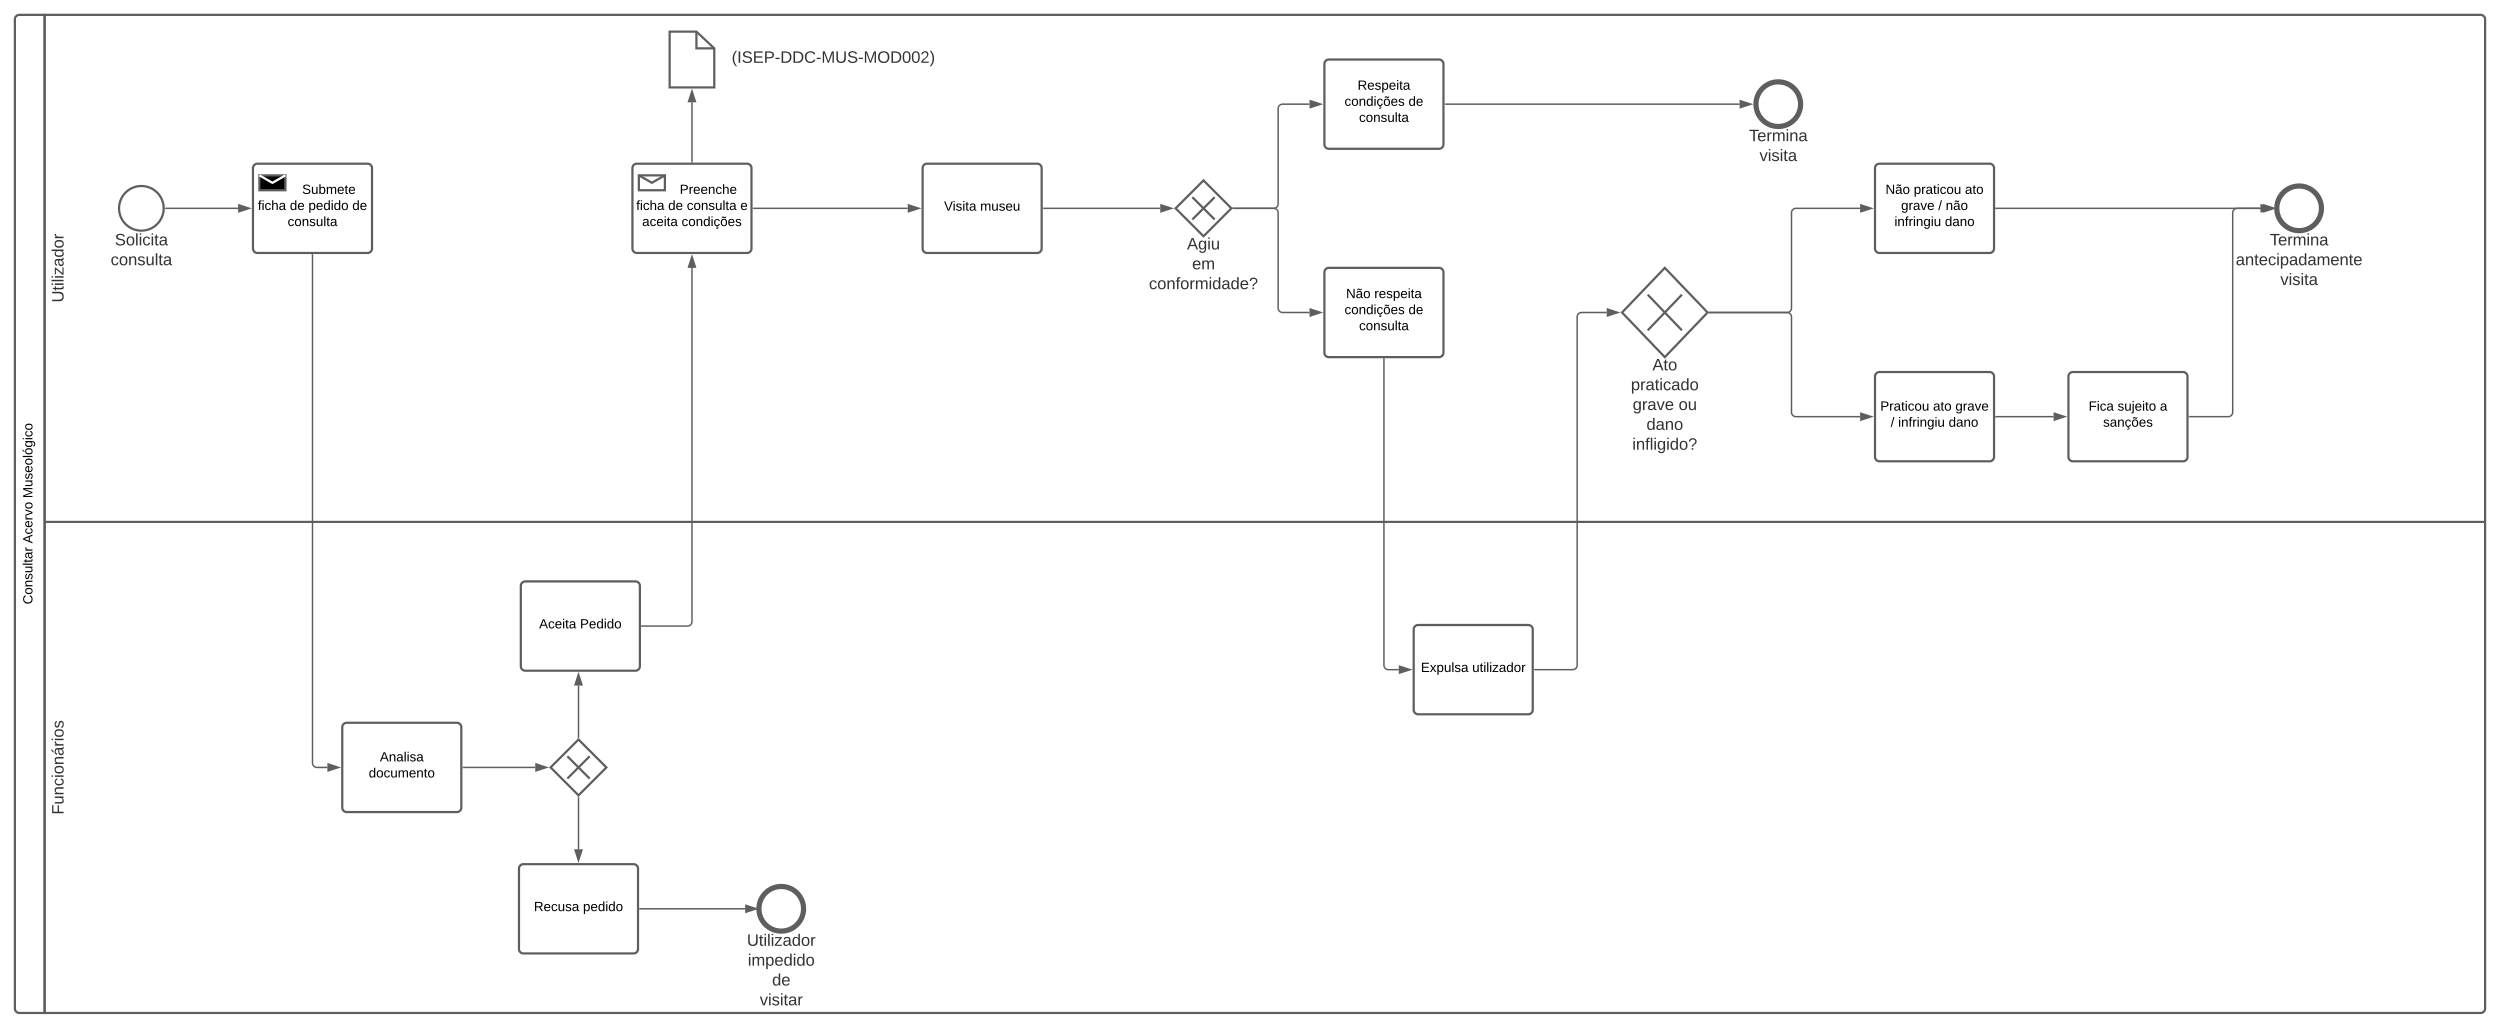 <svg xmlns="http://www.w3.org/2000/svg" xmlns:xlink="http://www.w3.org/1999/xlink" xmlns:lucid="lucid" width="3360" height="1381.42"><g transform="translate(0 60)" lucid:page-tab-id="0_0"><path d="M0-1258.84h3677.73v2581.68H0z" fill="#fff"/><path d="M60 1301.42H26a6 6 0 0 1-6-6V-34a6 6 0 0 1 6-6h34z" stroke="#5e5e5e" stroke-width="3" fill="#fff"/><path d="M60-40h3274a6 6 0 0 1 6 6v675.42H60zM3340 641.42v654a6 6 0 0 1-6 6H60v-660z" stroke="#5e5e5e" stroke-width="3" fill="none"/><use xlink:href="#a" transform="matrix(-1.8369701987210297e-16,-1,1,-1.8369701987210297e-16,20,1301.417) translate(549.175 23.6)"/><use xlink:href="#b" transform="matrix(-1.8369701987210297e-16,-1,1,-1.8369701987210297e-16,20,1301.417) translate(631.025 23.6)"/><use xlink:href="#c" transform="matrix(-1.8369701987210297e-16,-1,1,-1.8369701987210297e-16,20,1301.417) translate(691.975 23.6)"/><use xlink:href="#d" transform="matrix(-1.8369701987210297e-16,-1,1,-1.8369701987210297e-16,60,641.417) translate(294.858 25.444)"/><use xlink:href="#e" transform="matrix(-1.8369701987210297e-16,-1,1,-1.8369701987210297e-16,60,1301.417) translate(266.543 25.444)"/><path d="M220 220c0 16.57-13.43 30-30 30s-30-13.43-30-30 13.43-30 30-30 30 13.43 30 30z" stroke="#5e5e5e" stroke-width="3" fill="#fff"/><use xlink:href="#f" transform="matrix(1,0,0,1,160,252) translate(-5.71 17.778)"/><use xlink:href="#g" transform="matrix(1,0,0,1,160,252) translate(-11.327 44.444)"/><path d="M340 166a6 6 0 0 1 6-6h148a6 6 0 0 1 6 6v108a6 6 0 0 1-6 6H346a6 6 0 0 1-6-6z" stroke="#5e5e5e" stroke-width="3" fill="#fff"/><path d="M348.6 175.7h35v20h-35z" stroke="#5e5e5e" stroke-width="3"/><path d="M348.6 175.7l17.5 10 17.5-10" stroke="#fff" stroke-width="3" fill="none"/><use xlink:href="#h" transform="matrix(1,0,0,1,340,160) translate(66.03 40.65)"/><use xlink:href="#i" transform="matrix(1,0,0,1,340,160) translate(6.555 62.25)"/><use xlink:href="#j" transform="matrix(1,0,0,1,340,160) translate(49.505 62.25)"/><use xlink:href="#k" transform="matrix(1,0,0,1,340,160) translate(74.505 62.25)"/><use xlink:href="#l" transform="matrix(1,0,0,1,340,160) translate(133.455 62.25)"/><use xlink:href="#m" transform="matrix(1,0,0,1,340,160) translate(46.53 83.85)"/><path d="M222.5 220H320" stroke="#5e5e5e" stroke-width="2" fill="none"/><path d="M222.53 221h-1.1l.07-.96-.03-1.04h1.06z" stroke="#5e5e5e" stroke-width=".05" fill="#5e5e5e"/><path d="M335.26 220L321 224.63v-9.26z" stroke="#5e5e5e" stroke-width="2" fill="#5e5e5e"/><path d="M460 917.42a6 6 0 0 1 6-6h148a6 6 0 0 1 6 6v108a6 6 0 0 1-6 6H466a6 6 0 0 1-6-6z" stroke="#5e5e5e" stroke-width="3" fill="#fff"/><use xlink:href="#n" transform="matrix(1,0,0,1,460,911.417) translate(50.555 51.9)"/><use xlink:href="#o" transform="matrix(1,0,0,1,460,911.417) translate(35.53 73.5)"/><path d="M420 282.5v682.92a6 6 0 0 0 6 6h14" stroke="#5e5e5e" stroke-width="2" fill="none"/><path d="M421 282.53h-2v-1.03h2z" stroke="#5e5e5e" stroke-width=".05" fill="#5e5e5e"/><path d="M455.26 971.42L441 976.05v-9.27z" stroke="#5e5e5e" stroke-width="2" fill="#5e5e5e"/><path d="M740 971.42l37.5-37.5 37.5 37.5-37.5 37.5z" stroke="#5e5e5e" stroke-width="3" fill="#fff"/><path d="M762.5 956.42l30 30m-30 0l30-30" stroke="#5e5e5e" stroke-width="3" fill="none"/><path d="M697.5 1107.42a6 6 0 0 1 6-6h148a6 6 0 0 1 6 6v108a6 6 0 0 1-6 6h-148a6 6 0 0 1-6-6z" stroke="#5e5e5e" stroke-width="3" fill="#fff"/><use xlink:href="#p" transform="matrix(1,0,0,1,697.5,1101.417) translate(20.055 63.15)"/><use xlink:href="#q" transform="matrix(1,0,0,1,697.5,1101.417) translate(86.005 63.15)"/><path d="M622.5 971.42h96.88" stroke="#5e5e5e" stroke-width="2" fill="none"/><path d="M622.53 972.42h-1.03v-2h1.03z" stroke="#5e5e5e" stroke-width=".05" fill="#5e5e5e"/><path d="M734.64 971.42l-14.26 4.63v-9.27z" stroke="#5e5e5e" stroke-width="2" fill="#5e5e5e"/><path d="M777.5 1012.04v69.38" stroke="#5e5e5e" stroke-width="2" fill="none"/><path d="M778.5 1012.06h-2v-2.02l1 1 1-1z" stroke="#5e5e5e" stroke-width=".05" fill="#5e5e5e"/><path d="M777.5 1096.68l-4.63-14.27h9.26z" stroke="#5e5e5e" stroke-width="2" fill="#5e5e5e"/><path d="M1080 1161.42c0 16.57-13.43 30-30 30s-30-13.43-30-30 13.43-30 30-30 30 13.43 30 30z" stroke="#5e5e5e" stroke-width="7" fill="#fff"/><use xlink:href="#r" transform="matrix(1,0,0,1,1020,1193.417) translate(-16.142 17.778)"/><use xlink:href="#s" transform="matrix(1,0,0,1,1020,1193.417) translate(-14.969 44.444)"/><use xlink:href="#t" transform="matrix(1,0,0,1,1020,1193.417) translate(17.654 71.111)"/><use xlink:href="#u" transform="matrix(1,0,0,1,1020,1193.417) translate(1.08 97.778)"/><path d="M860 1161.42h141.5" stroke="#5e5e5e" stroke-width="2" fill="none"/><path d="M860.03 1162.42H859v-2h1.03z" stroke="#5e5e5e" stroke-width=".05" fill="#5e5e5e"/><path d="M1016.76 1161.42l-14.26 4.63v-9.27z" stroke="#5e5e5e" stroke-width="2" fill="#5e5e5e"/><path d="M700 727.42a6 6 0 0 1 6-6h148a6 6 0 0 1 6 6v108a6 6 0 0 1-6 6H706a6 6 0 0 1-6-6z" stroke="#5e5e5e" stroke-width="3" fill="#fff"/><use xlink:href="#v" transform="matrix(1,0,0,1,700,721.417) translate(24.555 63.15)"/><use xlink:href="#w" transform="matrix(1,0,0,1,700,721.417) translate(79.505 63.15)"/><path d="M777.5 930.8v-69.38" stroke="#5e5e5e" stroke-width="2" fill="none"/><path d="M778.5 932.8l-1-1-1 1v-2.03h2z" stroke="#5e5e5e" stroke-width=".05" fill="#5e5e5e"/><path d="M777.5 846.15l4.63 14.27h-9.26z" stroke="#5e5e5e" stroke-width="2" fill="#5e5e5e"/><path d="M850 166a6 6 0 0 1 6-6h148a6 6 0 0 1 6 6v108a6 6 0 0 1-6 6H856a6 6 0 0 1-6-6z" stroke="#5e5e5e" stroke-width="3" fill="#fff"/><path d="M858.6 175.7h35v20h-35z" stroke="#5e5e5e" stroke-width="3" fill="#fff"/><path d="M858.6 175.7l17.5 10 17.5-10" stroke="#5e5e5e" stroke-width="3" fill="none"/><use xlink:href="#x" transform="matrix(1,0,0,1,850,160) translate(63.53 40.65)"/><use xlink:href="#y" transform="matrix(1,0,0,1,850,160) translate(5.055 62.25)"/><use xlink:href="#z" transform="matrix(1,0,0,1,850,160) translate(48.005 62.25)"/><use xlink:href="#A" transform="matrix(1,0,0,1,850,160) translate(73.005 62.25)"/><use xlink:href="#B" transform="matrix(1,0,0,1,850,160) translate(144.955 62.25)"/><use xlink:href="#C" transform="matrix(1,0,0,1,850,160) translate(13.055 83.85)"/><use xlink:href="#D" transform="matrix(1,0,0,1,850,160) translate(66.005 83.85)"/><path d="M862.5 781.42H924a6 6 0 0 0 6-6V300" stroke="#5e5e5e" stroke-width="2" fill="none"/><path d="M862.53 782.42h-1.03v-2h1.03z" stroke="#5e5e5e" stroke-width=".05" fill="#5e5e5e"/><path d="M930 284.74l4.63 14.26h-9.26z" stroke="#5e5e5e" stroke-width="2" fill="#5e5e5e"/><path d="M1240 166a6 6 0 0 1 6-6h148a6 6 0 0 1 6 6v108a6 6 0 0 1-6 6h-148a6 6 0 0 1-6-6z" stroke="#5e5e5e" stroke-width="3" fill="#fff"/><use xlink:href="#E" transform="matrix(1,0,0,1,1240,160) translate(28.755 63.15)"/><use xlink:href="#F" transform="matrix(1,0,0,1,1240,160) translate(77.305 63.15)"/><path d="M1012.5 220H1220" stroke="#5e5e5e" stroke-width="2" fill="none"/><path d="M1012.53 221h-1.03v-2h1.03z" stroke="#5e5e5e" stroke-width=".05" fill="#5e5e5e"/><path d="M1235.26 220l-14.26 4.63v-9.26z" stroke="#5e5e5e" stroke-width="2" fill="#5e5e5e"/><path d="M1580 220l37.5-37.5L1655 220l-37.5 37.5z" stroke="#5e5e5e" stroke-width="3" fill="#fff"/><path d="M1602.5 205l30 30m-30 0l30-30" stroke="#5e5e5e" stroke-width="3" fill="none"/><use xlink:href="#G" transform="matrix(1,0,0,1,1580,257.5) translate(15.309 17.778)"/><use xlink:href="#H" transform="matrix(1,0,0,1,1580,257.5) translate(22.099 44.444)"/><use xlink:href="#I" transform="matrix(1,0,0,1,1580,257.5) translate(-35.864 71.111)"/><path d="M1402.5 220h156.88" stroke="#5e5e5e" stroke-width="2" fill="none"/><path d="M1402.53 221h-1.03v-2h1.03z" stroke="#5e5e5e" stroke-width=".05" fill="#5e5e5e"/><path d="M1574.64 220l-14.26 4.63v-9.26z" stroke="#5e5e5e" stroke-width="2" fill="#5e5e5e"/><path d="M1780 26a6 6 0 0 1 6-6h148a6 6 0 0 1 6 6v108a6 6 0 0 1-6 6h-148a6 6 0 0 1-6-6z" stroke="#5e5e5e" stroke-width="3" fill="#fff"/><use xlink:href="#J" transform="matrix(1,0,0,1,1780,20) translate(44.555 40.65)"/><use xlink:href="#K" transform="matrix(1,0,0,1,1780,20) translate(27.03 62.25)"/><use xlink:href="#L" transform="matrix(1,0,0,1,1780,20) translate(112.98 62.25)"/><use xlink:href="#M" transform="matrix(1,0,0,1,1780,20) translate(46.53 83.85)"/><path d="M2420 80c0 16.57-13.43 30-30 30s-30-13.43-30-30 13.43-30 30-30 30 13.43 30 30z" stroke="#5e5e5e" stroke-width="7" fill="#fff"/><use xlink:href="#N" transform="matrix(1,0,0,1,2360,112) translate(-9.383 17.778)"/><use xlink:href="#O" transform="matrix(1,0,0,1,2360,112) translate(4.753 44.444)"/><path d="M1658.12 220h53.7a6 6 0 0 0 6-6V86a6 6 0 0 1 6-6H1760" stroke="#5e5e5e" stroke-width="2" fill="none"/><path d="M1658.15 221h-2.03l1-1-1-1h2.03z" stroke="#5e5e5e" stroke-width=".05" fill="#5e5e5e"/><path d="M1775.26 80L1761 84.64v-9.28z" stroke="#5e5e5e" stroke-width="2" fill="#5e5e5e"/><path d="M1942.5 80H2338" stroke="#5e5e5e" stroke-width="2" fill="none"/><path d="M1942.53 81h-1.03v-2h1.03z" stroke="#5e5e5e" stroke-width=".05" fill="#5e5e5e"/><path d="M2353.26 80L2339 84.64v-9.28z" stroke="#5e5e5e" stroke-width="2" fill="#5e5e5e"/><path d="M1780 306a6 6 0 0 1 6-6h148a6 6 0 0 1 6 6v108a6 6 0 0 1-6 6h-148a6 6 0 0 1-6-6z" stroke="#5e5e5e" stroke-width="3" fill="#fff"/><use xlink:href="#P" transform="matrix(1,0,0,1,1780,300) translate(29.08 40.65)"/><use xlink:href="#Q" transform="matrix(1,0,0,1,1780,300) translate(67.03 40.65)"/><use xlink:href="#K" transform="matrix(1,0,0,1,1780,300) translate(27.03 62.25)"/><use xlink:href="#L" transform="matrix(1,0,0,1,1780,300) translate(112.98 62.25)"/><use xlink:href="#M" transform="matrix(1,0,0,1,1780,300) translate(46.53 83.85)"/><path d="M1658.12 220h53.7a6 6 0 0 1 6 6v128a6 6 0 0 0 6 6H1760" stroke="#5e5e5e" stroke-width="2" fill="none"/><path d="M1658.15 221h-2.03l1-1-1-1h2.03z" stroke="#5e5e5e" stroke-width=".05" fill="#5e5e5e"/><path d="M1775.26 360l-14.26 4.63v-9.26z" stroke="#5e5e5e" stroke-width="2" fill="#5e5e5e"/><path d="M1900 786a6 6 0 0 1 6-6h148a6 6 0 0 1 6 6v108a6 6 0 0 1-6 6h-148a6 6 0 0 1-6-6z" stroke="#5e5e5e" stroke-width="3" fill="#fff"/><use xlink:href="#R" transform="matrix(1,0,0,1,1900,780) translate(9.63 63.15)"/><use xlink:href="#S" transform="matrix(1,0,0,1,1900,780) translate(78.58 63.15)"/><path d="M1860 422.5V834a6 6 0 0 0 6 6h14" stroke="#5e5e5e" stroke-width="2" fill="none"/><path d="M1861 422.53h-2v-1.03h2z" stroke="#5e5e5e" stroke-width=".05" fill="#5e5e5e"/><path d="M1895.26 840l-14.26 4.63v-9.26z" stroke="#5e5e5e" stroke-width="2" fill="#5e5e5e"/><path d="M2180 360l57.5-60 57.5 60-57.5 60z" stroke="#5e5e5e" stroke-width="3" fill="#fff"/><path d="M2214.5 336l46 48m-46 0l46-48" stroke="#5e5e5e" stroke-width="3" fill="none"/><use xlink:href="#T" transform="matrix(1,0,0,1,2180,420) translate(40.833 17.778)"/><use xlink:href="#U" transform="matrix(1,0,0,1,2180,420) translate(11.883 44.444)"/><use xlink:href="#V" transform="matrix(1,0,0,1,2180,420) translate(14.321 71.111)"/><use xlink:href="#W" transform="matrix(1,0,0,1,2180,420) translate(75.988 71.111)"/><use xlink:href="#X" transform="matrix(1,0,0,1,2180,420) translate(32.809 97.778)"/><use xlink:href="#Y" transform="matrix(1,0,0,1,2180,420) translate(13.796 124.444)"/><path d="M2298.08 360h103.7a6 6 0 0 0 6-6V226a6 6 0 0 1 6-6H2500" stroke="#5e5e5e" stroke-width="2" fill="none"/><path d="M2298.1 361h-1.98l.96-1-.96-1h1.98z" stroke="#5e5e5e" stroke-width=".05" fill="#5e5e5e"/><path d="M2515.26 220l-14.26 4.63v-9.26z" stroke="#5e5e5e" stroke-width="2" fill="#5e5e5e"/><path d="M2520 166a6 6 0 0 1 6-6h148a6 6 0 0 1 6 6v108a6 6 0 0 1-6 6h-148a6 6 0 0 1-6-6z" stroke="#5e5e5e" stroke-width="3" fill="#fff"/><g><use xlink:href="#P" transform="matrix(1,0,0,1,2520,160) translate(14.08 40.65)"/><use xlink:href="#Z" transform="matrix(1,0,0,1,2520,160) translate(52.03 40.65)"/><use xlink:href="#aa" transform="matrix(1,0,0,1,2520,160) translate(120.93 40.65)"/><use xlink:href="#ab" transform="matrix(1,0,0,1,2520,160) translate(35.03 62.25)"/><use xlink:href="#ac" transform="matrix(1,0,0,1,2520,160) translate(84.98 62.25)"/><use xlink:href="#ad" transform="matrix(1,0,0,1,2520,160) translate(94.98 62.25)"/><use xlink:href="#ae" transform="matrix(1,0,0,1,2520,160) translate(26.105 83.85)"/><use xlink:href="#af" transform="matrix(1,0,0,1,2520,160) translate(93.905 83.85)"/></g><path d="M3120 220c0 16.57-13.43 30-30 30s-30-13.43-30-30 13.43-30 30-30 30 13.43 30 30z" stroke="#5e5e5e" stroke-width="7" fill="#fff"/><g><use xlink:href="#N" transform="matrix(1,0,0,1,3060,252) translate(-9.383 17.778)"/><use xlink:href="#ag" transform="matrix(1,0,0,1,3060,252) translate(-55.123 44.444)"/><use xlink:href="#O" transform="matrix(1,0,0,1,3060,252) translate(4.753 71.111)"/></g><path d="M2520 446a6 6 0 0 1 6-6h148a6 6 0 0 1 6 6v108a6 6 0 0 1-6 6h-148a6 6 0 0 1-6-6z" stroke="#5e5e5e" stroke-width="3" fill="#fff"/><g><use xlink:href="#ah" transform="matrix(1,0,0,1,2520,440) translate(7.08 51.9)"/><use xlink:href="#ai" transform="matrix(1,0,0,1,2520,440) translate(77.98 51.9)"/><use xlink:href="#aj" transform="matrix(1,0,0,1,2520,440) translate(107.98 51.9)"/><use xlink:href="#ac" transform="matrix(1,0,0,1,2520,440) translate(21.105 73.5)"/><use xlink:href="#ae" transform="matrix(1,0,0,1,2520,440) translate(31.105 73.5)"/><use xlink:href="#af" transform="matrix(1,0,0,1,2520,440) translate(98.905 73.5)"/></g><path d="M2298.08 360h103.7a6 6 0 0 1 6 6v128a6 6 0 0 0 6 6H2500" stroke="#5e5e5e" stroke-width="2" fill="none"/><path d="M2298.1 361h-1.98l.96-1-.96-1h1.98z" stroke="#5e5e5e" stroke-width=".05" fill="#5e5e5e"/><path d="M2515.26 500l-14.26 4.63v-9.26z" stroke="#5e5e5e" stroke-width="2" fill="#5e5e5e"/><path d="M2780 446a6 6 0 0 1 6-6h148a6 6 0 0 1 6 6v108a6 6 0 0 1-6 6h-148a6 6 0 0 1-6-6z" stroke="#5e5e5e" stroke-width="3" fill="#fff"/><g><use xlink:href="#ak" transform="matrix(1,0,0,1,2780,440) translate(27.105 51.9)"/><use xlink:href="#al" transform="matrix(1,0,0,1,2780,440) translate(66.005 51.9)"/><use xlink:href="#am" transform="matrix(1,0,0,1,2780,440) translate(122.905 51.9)"/><use xlink:href="#an" transform="matrix(1,0,0,1,2780,440) translate(46.505 73.5)"/></g><path d="M2682.5 220H3038" stroke="#5e5e5e" stroke-width="2" fill="none"/><path d="M2682.53 221h-1.03v-2h1.03z" stroke="#5e5e5e" stroke-width=".05" fill="#5e5e5e"/><path d="M3053.26 220l-14.26 4.63v-9.26z" stroke="#5e5e5e" stroke-width="2" fill="#5e5e5e"/><path d="M2682.5 500h77.5" stroke="#5e5e5e" stroke-width="2" fill="none"/><path d="M2682.53 501h-1.03v-2h1.03z" stroke="#5e5e5e" stroke-width=".05" fill="#5e5e5e"/><path d="M2775.26 500l-14.26 4.63v-9.26z" stroke="#5e5e5e" stroke-width="2" fill="#5e5e5e"/><path d="M2942.5 500h52.25a6 6 0 0 0 6-6V226a6 6 0 0 1 6-6h34.75" stroke="#5e5e5e" stroke-width="2" fill="none"/><path d="M2942.53 501h-1.03v-2h1.03z" stroke="#5e5e5e" stroke-width=".05" fill="#5e5e5e"/><path d="M3056.76 220l-14.26 4.63v-9.26z" stroke="#5e5e5e" stroke-width="2" fill="#5e5e5e"/><path d="M2062.5 840h51.2a6 6 0 0 0 6-6V366a6 6 0 0 1 6-6h33.72" stroke="#5e5e5e" stroke-width="2" fill="none"/><path d="M2062.53 841h-1.03v-2h1.03z" stroke="#5e5e5e" stroke-width=".05" fill="#5e5e5e"/><path d="M2174.7 360l-14.28 4.63v-9.26z" stroke="#5e5e5e" stroke-width="2" fill="#5e5e5e"/><path d="M936-17.5L960 5v52.5h-60v-75z" stroke="#5e5e5e" stroke-width="3" fill="#fff"/><path d="M936-17.5V5h24" stroke="#5e5e5e" stroke-width="3" fill="none"/><path d="M1000-4a6 6 0 0 1 6-6h228a6 6 0 0 1 6 6v48a6 6 0 0 1-6 6h-228a6 6 0 0 1-6-6z" stroke="#000" stroke-opacity="0" stroke-width="3" fill="#fff" fill-opacity="0"/><g><use xlink:href="#ao" transform="matrix(1,0,0,1,1005,-5) translate(-21.667 29.444)"/></g><path d="M930 157.5v-80" stroke="#5e5e5e" stroke-width="2" fill="none"/><path d="M931 158.5h-2v-1.03h2z" stroke="#5e5e5e" stroke-width=".05" fill="#5e5e5e"/><path d="M930 62.24l4.63 14.26h-9.26z" stroke="#5e5e5e" stroke-width="2" fill="#5e5e5e"/><defs><path d="M212-179c-10-28-35-45-73-45-59 0-87 40-87 99 0 60 29 101 89 101 43 0 62-24 78-52l27 14C228-24 195 4 139 4 59 4 22-46 18-125c-6-104 99-153 187-111 19 9 31 26 39 46" id="ap"/><path d="M100-194c62-1 85 37 85 99 1 63-27 99-86 99S16-35 15-95c0-66 28-99 85-99zM99-20c44 1 53-31 53-75 0-43-8-75-51-75s-53 32-53 75 10 74 51 75" id="aq"/><path d="M117-194c89-4 53 116 60 194h-32v-121c0-31-8-49-39-48C34-167 62-67 57 0H25l-1-190h30c1 10-1 24 2 32 11-22 29-35 61-36" id="ar"/><path d="M135-143c-3-34-86-38-87 0 15 53 115 12 119 90S17 21 10-45l28-5c4 36 97 45 98 0-10-56-113-15-118-90-4-57 82-63 122-42 12 7 21 19 24 35" id="as"/><path d="M84 4C-5 8 30-112 23-190h32v120c0 31 7 50 39 49 72-2 45-101 50-169h31l1 190h-30c-1-10 1-25-2-33-11 22-28 36-60 37" id="at"/><path d="M24 0v-261h32V0H24" id="au"/><path d="M59-47c-2 24 18 29 38 22v24C64 9 27 4 27-40v-127H5v-23h24l9-43h21v43h35v23H59v120" id="av"/><path d="M141-36C126-15 110 5 73 4 37 3 15-17 15-53c-1-64 63-63 125-63 3-35-9-54-41-54-24 1-41 7-42 31l-33-3c5-37 33-52 76-52 45 0 72 20 72 64v82c-1 20 7 32 28 27v20c-31 9-61-2-59-35zM48-53c0 20 12 33 32 33 41-3 63-29 60-74-43 2-92-5-92 41" id="aw"/><path d="M114-163C36-179 61-72 57 0H25l-1-190h30c1 12-1 29 2 39 6-27 23-49 58-41v29" id="ax"/><g id="a"><use transform="matrix(0.05,0,0,0.05,0,0)" xlink:href="#ap"/><use transform="matrix(0.05,0,0,0.05,12.95,0)" xlink:href="#aq"/><use transform="matrix(0.05,0,0,0.05,22.95,0)" xlink:href="#ar"/><use transform="matrix(0.05,0,0,0.05,32.95,0)" xlink:href="#as"/><use transform="matrix(0.05,0,0,0.05,41.95,0)" xlink:href="#at"/><use transform="matrix(0.05,0,0,0.05,51.95,0)" xlink:href="#au"/><use transform="matrix(0.05,0,0,0.05,55.9,0)" xlink:href="#av"/><use transform="matrix(0.05,0,0,0.05,60.9,0)" xlink:href="#aw"/><use transform="matrix(0.05,0,0,0.05,70.9,0)" xlink:href="#ax"/></g><path d="M205 0l-28-72H64L36 0H1l101-248h38L239 0h-34zm-38-99l-47-123c-12 45-31 82-46 123h93" id="ay"/><path d="M96-169c-40 0-48 33-48 73s9 75 48 75c24 0 41-14 43-38l32 2c-6 37-31 61-74 61-59 0-76-41-82-99-10-93 101-131 147-64 4 7 5 14 7 22l-32 3c-4-21-16-35-41-35" id="az"/><path d="M100-194c63 0 86 42 84 106H49c0 40 14 67 53 68 26 1 43-12 49-29l28 8c-11 28-37 45-77 45C44 4 14-33 15-96c1-61 26-98 85-98zm52 81c6-60-76-77-97-28-3 7-6 17-6 28h103" id="aA"/><path d="M108 0H70L1-190h34L89-25l56-165h34" id="aB"/><g id="b"><use transform="matrix(0.05,0,0,0.05,0,0)" xlink:href="#ay"/><use transform="matrix(0.05,0,0,0.05,12,0)" xlink:href="#az"/><use transform="matrix(0.05,0,0,0.05,21,0)" xlink:href="#aA"/><use transform="matrix(0.05,0,0,0.05,31,0)" xlink:href="#ax"/><use transform="matrix(0.05,0,0,0.05,36.95,0)" xlink:href="#aB"/><use transform="matrix(0.05,0,0,0.05,45.95,0)" xlink:href="#aq"/></g><path d="M240 0l2-218c-23 76-54 145-80 218h-23L58-218 59 0H30v-248h44l77 211c21-75 51-140 76-211h43V0h-30" id="aC"/><path d="M100-194c62-1 85 37 85 99 1 63-27 99-86 99S16-35 15-95c0-66 28-99 85-99zM99-20c44 1 53-31 53-75 0-43-8-75-51-75s-53 32-53 75 10 74 51 75zM76-211c8-23 27-35 38-54h36v5l-58 49H76" id="aD"/><path d="M177-190C167-65 218 103 67 71c-23-6-38-20-44-43l32-5c15 47 100 32 89-28v-30C133-14 115 1 83 1 29 1 15-40 15-95c0-56 16-97 71-98 29-1 48 16 59 35 1-10 0-23 2-32h30zM94-22c36 0 50-32 50-73 0-42-14-75-50-75-39 0-46 34-46 75s6 73 46 73" id="aE"/><path d="M24-231v-30h32v30H24zM24 0v-190h32V0H24" id="aF"/><g id="c"><use transform="matrix(0.05,0,0,0.05,0,0)" xlink:href="#aC"/><use transform="matrix(0.05,0,0,0.05,14.95,0)" xlink:href="#at"/><use transform="matrix(0.05,0,0,0.05,24.95,0)" xlink:href="#as"/><use transform="matrix(0.05,0,0,0.05,33.95,0)" xlink:href="#aA"/><use transform="matrix(0.05,0,0,0.05,43.95,0)" xlink:href="#aq"/><use transform="matrix(0.05,0,0,0.05,53.95,0)" xlink:href="#au"/><use transform="matrix(0.05,0,0,0.05,57.9,0)" xlink:href="#aD"/><use transform="matrix(0.05,0,0,0.05,67.9,0)" xlink:href="#aE"/><use transform="matrix(0.05,0,0,0.05,77.9,0)" xlink:href="#aF"/><use transform="matrix(0.05,0,0,0.05,81.85,0)" xlink:href="#az"/><use transform="matrix(0.05,0,0,0.05,90.85,0)" xlink:href="#aq"/></g><path fill="#333" d="M232-93c-1 65-40 97-104 97C67 4 28-28 28-90v-158h33c8 89-33 224 67 224 102 0 64-133 71-224h33v155" id="aG"/><path fill="#333" d="M59-47c-2 24 18 29 38 22v24C64 9 27 4 27-40v-127H5v-23h24l9-43h21v43h35v23H59v120" id="aH"/><path fill="#333" d="M24-231v-30h32v30H24zM24 0v-190h32V0H24" id="aI"/><path fill="#333" d="M24 0v-261h32V0H24" id="aJ"/><path fill="#333" d="M9 0v-24l116-142H16v-24h144v24L44-24h123V0H9" id="aK"/><path fill="#333" d="M141-36C126-15 110 5 73 4 37 3 15-17 15-53c-1-64 63-63 125-63 3-35-9-54-41-54-24 1-41 7-42 31l-33-3c5-37 33-52 76-52 45 0 72 20 72 64v82c-1 20 7 32 28 27v20c-31 9-61-2-59-35zM48-53c0 20 12 33 32 33 41-3 63-29 60-74-43 2-92-5-92 41" id="aL"/><path fill="#333" d="M85-194c31 0 48 13 60 33l-1-100h32l1 261h-30c-2-10 0-23-3-31C134-8 116 4 85 4 32 4 16-35 15-94c0-66 23-100 70-100zm9 24c-40 0-46 34-46 75 0 40 6 74 45 74 42 0 51-32 51-76 0-42-9-74-50-73" id="aM"/><path fill="#333" d="M100-194c62-1 85 37 85 99 1 63-27 99-86 99S16-35 15-95c0-66 28-99 85-99zM99-20c44 1 53-31 53-75 0-43-8-75-51-75s-53 32-53 75 10 74 51 75" id="aN"/><path fill="#333" d="M114-163C36-179 61-72 57 0H25l-1-190h30c1 12-1 29 2 39 6-27 23-49 58-41v29" id="aO"/><g id="d"><use transform="matrix(0.062,0,0,0.062,0,0)" xlink:href="#aG"/><use transform="matrix(0.062,0,0,0.062,15.988,0)" xlink:href="#aH"/><use transform="matrix(0.062,0,0,0.062,22.16,0)" xlink:href="#aI"/><use transform="matrix(0.062,0,0,0.062,27.037,0)" xlink:href="#aJ"/><use transform="matrix(0.062,0,0,0.062,31.914,0)" xlink:href="#aI"/><use transform="matrix(0.062,0,0,0.062,36.79,0)" xlink:href="#aK"/><use transform="matrix(0.062,0,0,0.062,47.901,0)" xlink:href="#aL"/><use transform="matrix(0.062,0,0,0.062,60.247,0)" xlink:href="#aM"/><use transform="matrix(0.062,0,0,0.062,72.593,0)" xlink:href="#aN"/><use transform="matrix(0.062,0,0,0.062,84.938,0)" xlink:href="#aO"/></g><path fill="#333" d="M63-220v92h138v28H63V0H30v-248h175v28H63" id="aP"/><path fill="#333" d="M84 4C-5 8 30-112 23-190h32v120c0 31 7 50 39 49 72-2 45-101 50-169h31l1 190h-30c-1-10 1-25-2-33-11 22-28 36-60 37" id="aQ"/><path fill="#333" d="M117-194c89-4 53 116 60 194h-32v-121c0-31-8-49-39-48C34-167 62-67 57 0H25l-1-190h30c1 10-1 24 2 32 11-22 29-35 61-36" id="aR"/><path fill="#333" d="M96-169c-40 0-48 33-48 73s9 75 48 75c24 0 41-14 43-38l32 2c-6 37-31 61-74 61-59 0-76-41-82-99-10-93 101-131 147-64 4 7 5 14 7 22l-32 3c-4-21-16-35-41-35" id="aS"/><path fill="#333" d="M141-36C126-15 110 5 73 4 37 3 15-17 15-53c-1-64 63-63 125-63 3-35-9-54-41-54-24 1-41 7-42 31l-33-3c5-37 33-52 76-52 45 0 72 20 72 64v82c-1 20 7 32 28 27v20c-31 9-61-2-59-35zM48-53c0 20 12 33 32 33 41-3 63-29 60-74-43 2-92-5-92 41zm25-158c8-23 27-35 38-54h36v5l-58 49H73" id="aT"/><path fill="#333" d="M135-143c-3-34-86-38-87 0 15 53 115 12 119 90S17 21 10-45l28-5c4 36 97 45 98 0-10-56-113-15-118-90-4-57 82-63 122-42 12 7 21 19 24 35" id="aU"/><g id="e"><use transform="matrix(0.062,0,0,0.062,0,0)" xlink:href="#aP"/><use transform="matrix(0.062,0,0,0.062,13.519,0)" xlink:href="#aQ"/><use transform="matrix(0.062,0,0,0.062,25.864,0)" xlink:href="#aR"/><use transform="matrix(0.062,0,0,0.062,38.21,0)" xlink:href="#aS"/><use transform="matrix(0.062,0,0,0.062,49.321,0)" xlink:href="#aI"/><use transform="matrix(0.062,0,0,0.062,54.198,0)" xlink:href="#aN"/><use transform="matrix(0.062,0,0,0.062,66.543,0)" xlink:href="#aR"/><use transform="matrix(0.062,0,0,0.062,78.889,0)" xlink:href="#aT"/><use transform="matrix(0.062,0,0,0.062,91.235,0)" xlink:href="#aO"/><use transform="matrix(0.062,0,0,0.062,98.58,0)" xlink:href="#aI"/><use transform="matrix(0.062,0,0,0.062,103.457,0)" xlink:href="#aN"/><use transform="matrix(0.062,0,0,0.062,115.802,0)" xlink:href="#aU"/></g><path fill="#333" d="M185-189c-5-48-123-54-124 2 14 75 158 14 163 119 3 78-121 87-175 55-17-10-28-26-33-46l33-7c5 56 141 63 141-1 0-78-155-14-162-118-5-82 145-84 179-34 5 7 8 16 11 25" id="aV"/><g id="f"><use transform="matrix(0.062,0,0,0.062,0,0)" xlink:href="#aV"/><use transform="matrix(0.062,0,0,0.062,14.815,0)" xlink:href="#aN"/><use transform="matrix(0.062,0,0,0.062,27.16,0)" xlink:href="#aJ"/><use transform="matrix(0.062,0,0,0.062,32.037,0)" xlink:href="#aI"/><use transform="matrix(0.062,0,0,0.062,36.914,0)" xlink:href="#aS"/><use transform="matrix(0.062,0,0,0.062,48.025,0)" xlink:href="#aI"/><use transform="matrix(0.062,0,0,0.062,52.901,0)" xlink:href="#aH"/><use transform="matrix(0.062,0,0,0.062,59.074,0)" xlink:href="#aL"/></g><g id="g"><use transform="matrix(0.062,0,0,0.062,0,0)" xlink:href="#aS"/><use transform="matrix(0.062,0,0,0.062,11.111,0)" xlink:href="#aN"/><use transform="matrix(0.062,0,0,0.062,23.457,0)" xlink:href="#aR"/><use transform="matrix(0.062,0,0,0.062,35.802,0)" xlink:href="#aU"/><use transform="matrix(0.062,0,0,0.062,46.914,0)" xlink:href="#aQ"/><use transform="matrix(0.062,0,0,0.062,59.259,0)" xlink:href="#aJ"/><use transform="matrix(0.062,0,0,0.062,64.136,0)" xlink:href="#aH"/><use transform="matrix(0.062,0,0,0.062,70.309,0)" xlink:href="#aL"/></g><path d="M185-189c-5-48-123-54-124 2 14 75 158 14 163 119 3 78-121 87-175 55-17-10-28-26-33-46l33-7c5 56 141 63 141-1 0-78-155-14-162-118-5-82 145-84 179-34 5 7 8 16 11 25" id="aW"/><path d="M115-194c53 0 69 39 70 98 0 66-23 100-70 100C84 3 66-7 56-30L54 0H23l1-261h32v101c10-23 28-34 59-34zm-8 174c40 0 45-34 45-75 0-40-5-75-45-74-42 0-51 32-51 76 0 43 10 73 51 73" id="aX"/><path d="M210-169c-67 3-38 105-44 169h-31v-121c0-29-5-50-35-48C34-165 62-65 56 0H25l-1-190h30c1 10-1 24 2 32 10-44 99-50 107 0 11-21 27-35 58-36 85-2 47 119 55 194h-31v-121c0-29-5-49-35-48" id="aY"/><g id="h"><use transform="matrix(0.05,0,0,0.05,0,0)" xlink:href="#aW"/><use transform="matrix(0.05,0,0,0.05,12,0)" xlink:href="#at"/><use transform="matrix(0.05,0,0,0.05,22,0)" xlink:href="#aX"/><use transform="matrix(0.05,0,0,0.05,32,0)" xlink:href="#aY"/><use transform="matrix(0.05,0,0,0.05,46.95,0)" xlink:href="#aA"/><use transform="matrix(0.05,0,0,0.05,56.95,0)" xlink:href="#av"/><use transform="matrix(0.05,0,0,0.05,61.95,0)" xlink:href="#aA"/></g><path d="M101-234c-31-9-42 10-38 44h38v23H63V0H32v-167H5v-23h27c-7-52 17-82 69-68v24" id="aZ"/><path d="M106-169C34-169 62-67 57 0H25v-261h32l-1 103c12-21 28-36 61-36 89 0 53 116 60 194h-32v-121c2-32-8-49-39-48" id="ba"/><g id="i"><use transform="matrix(0.05,0,0,0.05,0,0)" xlink:href="#aZ"/><use transform="matrix(0.05,0,0,0.05,5,0)" xlink:href="#aF"/><use transform="matrix(0.05,0,0,0.05,8.95,0)" xlink:href="#az"/><use transform="matrix(0.05,0,0,0.05,17.95,0)" xlink:href="#ba"/><use transform="matrix(0.05,0,0,0.05,27.95,0)" xlink:href="#aw"/></g><path d="M85-194c31 0 48 13 60 33l-1-100h32l1 261h-30c-2-10 0-23-3-31C134-8 116 4 85 4 32 4 16-35 15-94c0-66 23-100 70-100zm9 24c-40 0-46 34-46 75 0 40 6 74 45 74 42 0 51-32 51-76 0-42-9-74-50-73" id="bb"/><g id="j"><use transform="matrix(0.05,0,0,0.05,0,0)" xlink:href="#bb"/><use transform="matrix(0.05,0,0,0.05,10,0)" xlink:href="#aA"/></g><path d="M115-194c55 1 70 41 70 98S169 2 115 4C84 4 66-9 55-30l1 105H24l-1-265h31l2 30c10-21 28-34 59-34zm-8 174c40 0 45-34 45-75s-6-73-45-74c-42 0-51 32-51 76 0 43 10 73 51 73" id="bc"/><g id="k"><use transform="matrix(0.05,0,0,0.05,0,0)" xlink:href="#bc"/><use transform="matrix(0.05,0,0,0.05,10,0)" xlink:href="#aA"/><use transform="matrix(0.05,0,0,0.05,20,0)" xlink:href="#bb"/><use transform="matrix(0.05,0,0,0.05,30,0)" xlink:href="#aF"/><use transform="matrix(0.05,0,0,0.05,33.95,0)" xlink:href="#bb"/><use transform="matrix(0.05,0,0,0.05,43.95,0)" xlink:href="#aq"/></g><g id="l"><use transform="matrix(0.05,0,0,0.05,0,0)" xlink:href="#bb"/><use transform="matrix(0.05,0,0,0.05,10,0)" xlink:href="#aA"/></g><g id="m"><use transform="matrix(0.05,0,0,0.05,0,0)" xlink:href="#az"/><use transform="matrix(0.05,0,0,0.05,9,0)" xlink:href="#aq"/><use transform="matrix(0.05,0,0,0.05,19,0)" xlink:href="#ar"/><use transform="matrix(0.05,0,0,0.05,29,0)" xlink:href="#as"/><use transform="matrix(0.05,0,0,0.05,38,0)" xlink:href="#at"/><use transform="matrix(0.05,0,0,0.05,48,0)" xlink:href="#au"/><use transform="matrix(0.05,0,0,0.05,51.95,0)" xlink:href="#av"/><use transform="matrix(0.05,0,0,0.05,56.95,0)" xlink:href="#aw"/></g><g id="n"><use transform="matrix(0.05,0,0,0.05,0,0)" xlink:href="#ay"/><use transform="matrix(0.05,0,0,0.05,12,0)" xlink:href="#ar"/><use transform="matrix(0.05,0,0,0.05,22,0)" xlink:href="#aw"/><use transform="matrix(0.05,0,0,0.05,32,0)" xlink:href="#au"/><use transform="matrix(0.05,0,0,0.05,35.95,0)" xlink:href="#aF"/><use transform="matrix(0.05,0,0,0.05,39.9,0)" xlink:href="#as"/><use transform="matrix(0.05,0,0,0.05,48.9,0)" xlink:href="#aw"/></g><g id="o"><use transform="matrix(0.05,0,0,0.05,0,0)" xlink:href="#bb"/><use transform="matrix(0.05,0,0,0.05,10,0)" xlink:href="#aq"/><use transform="matrix(0.05,0,0,0.05,20,0)" xlink:href="#az"/><use transform="matrix(0.05,0,0,0.05,29,0)" xlink:href="#at"/><use transform="matrix(0.05,0,0,0.05,39,0)" xlink:href="#aY"/><use transform="matrix(0.05,0,0,0.05,53.95,0)" xlink:href="#aA"/><use transform="matrix(0.05,0,0,0.05,63.95,0)" xlink:href="#ar"/><use transform="matrix(0.05,0,0,0.05,73.95,0)" xlink:href="#av"/><use transform="matrix(0.05,0,0,0.05,78.95,0)" xlink:href="#aq"/></g><path d="M233-177c-1 41-23 64-60 70L243 0h-38l-65-103H63V0H30v-248c88 3 205-21 203 71zM63-129c60-2 137 13 137-47 0-61-80-42-137-45v92" id="bd"/><g id="p"><use transform="matrix(0.05,0,0,0.05,0,0)" xlink:href="#bd"/><use transform="matrix(0.05,0,0,0.05,12.95,0)" xlink:href="#aA"/><use transform="matrix(0.05,0,0,0.05,22.95,0)" xlink:href="#az"/><use transform="matrix(0.05,0,0,0.05,31.95,0)" xlink:href="#at"/><use transform="matrix(0.05,0,0,0.05,41.95,0)" xlink:href="#as"/><use transform="matrix(0.05,0,0,0.05,50.95,0)" xlink:href="#aw"/></g><g id="q"><use transform="matrix(0.05,0,0,0.05,0,0)" xlink:href="#bc"/><use transform="matrix(0.05,0,0,0.05,10,0)" xlink:href="#aA"/><use transform="matrix(0.05,0,0,0.05,20,0)" xlink:href="#bb"/><use transform="matrix(0.05,0,0,0.05,30,0)" xlink:href="#aF"/><use transform="matrix(0.05,0,0,0.05,33.95,0)" xlink:href="#bb"/><use transform="matrix(0.05,0,0,0.05,43.95,0)" xlink:href="#aq"/></g><g id="r"><use transform="matrix(0.062,0,0,0.062,0,0)" xlink:href="#aG"/><use transform="matrix(0.062,0,0,0.062,15.988,0)" xlink:href="#aH"/><use transform="matrix(0.062,0,0,0.062,22.16,0)" xlink:href="#aI"/><use transform="matrix(0.062,0,0,0.062,27.037,0)" xlink:href="#aJ"/><use transform="matrix(0.062,0,0,0.062,31.914,0)" xlink:href="#aI"/><use transform="matrix(0.062,0,0,0.062,36.79,0)" xlink:href="#aK"/><use transform="matrix(0.062,0,0,0.062,47.901,0)" xlink:href="#aL"/><use transform="matrix(0.062,0,0,0.062,60.247,0)" xlink:href="#aM"/><use transform="matrix(0.062,0,0,0.062,72.593,0)" xlink:href="#aN"/><use transform="matrix(0.062,0,0,0.062,84.938,0)" xlink:href="#aO"/></g><path fill="#333" d="M210-169c-67 3-38 105-44 169h-31v-121c0-29-5-50-35-48C34-165 62-65 56 0H25l-1-190h30c1 10-1 24 2 32 10-44 99-50 107 0 11-21 27-35 58-36 85-2 47 119 55 194h-31v-121c0-29-5-49-35-48" id="be"/><path fill="#333" d="M115-194c55 1 70 41 70 98S169 2 115 4C84 4 66-9 55-30l1 105H24l-1-265h31l2 30c10-21 28-34 59-34zm-8 174c40 0 45-34 45-75s-6-73-45-74c-42 0-51 32-51 76 0 43 10 73 51 73" id="bf"/><path fill="#333" d="M100-194c63 0 86 42 84 106H49c0 40 14 67 53 68 26 1 43-12 49-29l28 8c-11 28-37 45-77 45C44 4 14-33 15-96c1-61 26-98 85-98zm52 81c6-60-76-77-97-28-3 7-6 17-6 28h103" id="bg"/><g id="s"><use transform="matrix(0.062,0,0,0.062,0,0)" xlink:href="#aI"/><use transform="matrix(0.062,0,0,0.062,4.877,0)" xlink:href="#be"/><use transform="matrix(0.062,0,0,0.062,23.333,0)" xlink:href="#bf"/><use transform="matrix(0.062,0,0,0.062,35.679,0)" xlink:href="#bg"/><use transform="matrix(0.062,0,0,0.062,48.025,0)" xlink:href="#aM"/><use transform="matrix(0.062,0,0,0.062,60.37,0)" xlink:href="#aI"/><use transform="matrix(0.062,0,0,0.062,65.247,0)" xlink:href="#aM"/><use transform="matrix(0.062,0,0,0.062,77.593,0)" xlink:href="#aN"/></g><g id="t"><use transform="matrix(0.062,0,0,0.062,0,0)" xlink:href="#aM"/><use transform="matrix(0.062,0,0,0.062,12.346,0)" xlink:href="#bg"/></g><path fill="#333" d="M108 0H70L1-190h34L89-25l56-165h34" id="bh"/><g id="u"><use transform="matrix(0.062,0,0,0.062,0,0)" xlink:href="#bh"/><use transform="matrix(0.062,0,0,0.062,11.111,0)" xlink:href="#aI"/><use transform="matrix(0.062,0,0,0.062,15.988,0)" xlink:href="#aU"/><use transform="matrix(0.062,0,0,0.062,27.099,0)" xlink:href="#aI"/><use transform="matrix(0.062,0,0,0.062,31.975,0)" xlink:href="#aH"/><use transform="matrix(0.062,0,0,0.062,38.148,0)" xlink:href="#aL"/><use transform="matrix(0.062,0,0,0.062,50.494,0)" xlink:href="#aO"/></g><g id="v"><use transform="matrix(0.05,0,0,0.05,0,0)" xlink:href="#ay"/><use transform="matrix(0.05,0,0,0.05,12,0)" xlink:href="#az"/><use transform="matrix(0.05,0,0,0.05,21,0)" xlink:href="#aA"/><use transform="matrix(0.05,0,0,0.05,31,0)" xlink:href="#aF"/><use transform="matrix(0.05,0,0,0.05,34.95,0)" xlink:href="#av"/><use transform="matrix(0.05,0,0,0.05,39.95,0)" xlink:href="#aw"/></g><path d="M30-248c87 1 191-15 191 75 0 78-77 80-158 76V0H30v-248zm33 125c57 0 124 11 124-50 0-59-68-47-124-48v98" id="bi"/><g id="w"><use transform="matrix(0.05,0,0,0.05,0,0)" xlink:href="#bi"/><use transform="matrix(0.05,0,0,0.05,12,0)" xlink:href="#aA"/><use transform="matrix(0.05,0,0,0.05,22,0)" xlink:href="#bb"/><use transform="matrix(0.05,0,0,0.05,32,0)" xlink:href="#aF"/><use transform="matrix(0.05,0,0,0.05,35.95,0)" xlink:href="#bb"/><use transform="matrix(0.05,0,0,0.05,45.95,0)" xlink:href="#aq"/></g><g id="x"><use transform="matrix(0.05,0,0,0.05,0,0)" xlink:href="#bi"/><use transform="matrix(0.05,0,0,0.05,12,0)" xlink:href="#ax"/><use transform="matrix(0.05,0,0,0.05,17.95,0)" xlink:href="#aA"/><use transform="matrix(0.05,0,0,0.05,27.95,0)" xlink:href="#aA"/><use transform="matrix(0.05,0,0,0.05,37.95,0)" xlink:href="#ar"/><use transform="matrix(0.05,0,0,0.05,47.95,0)" xlink:href="#az"/><use transform="matrix(0.05,0,0,0.05,56.95,0)" xlink:href="#ba"/><use transform="matrix(0.05,0,0,0.05,66.95,0)" xlink:href="#aA"/></g><g id="y"><use transform="matrix(0.05,0,0,0.05,0,0)" xlink:href="#aZ"/><use transform="matrix(0.05,0,0,0.05,5,0)" xlink:href="#aF"/><use transform="matrix(0.05,0,0,0.05,8.95,0)" xlink:href="#az"/><use transform="matrix(0.05,0,0,0.05,17.95,0)" xlink:href="#ba"/><use transform="matrix(0.05,0,0,0.05,27.95,0)" xlink:href="#aw"/></g><g id="z"><use transform="matrix(0.05,0,0,0.05,0,0)" xlink:href="#bb"/><use transform="matrix(0.05,0,0,0.05,10,0)" xlink:href="#aA"/></g><g id="A"><use transform="matrix(0.05,0,0,0.05,0,0)" xlink:href="#az"/><use transform="matrix(0.05,0,0,0.05,9,0)" xlink:href="#aq"/><use transform="matrix(0.05,0,0,0.05,19,0)" xlink:href="#ar"/><use transform="matrix(0.05,0,0,0.05,29,0)" xlink:href="#as"/><use transform="matrix(0.05,0,0,0.05,38,0)" xlink:href="#at"/><use transform="matrix(0.05,0,0,0.05,48,0)" xlink:href="#au"/><use transform="matrix(0.05,0,0,0.05,51.95,0)" xlink:href="#av"/><use transform="matrix(0.05,0,0,0.05,56.95,0)" xlink:href="#aw"/></g><use transform="matrix(0.05,0,0,0.05,0,0)" xlink:href="#aA" id="B"/><g id="C"><use transform="matrix(0.05,0,0,0.05,0,0)" xlink:href="#aw"/><use transform="matrix(0.05,0,0,0.05,10,0)" xlink:href="#az"/><use transform="matrix(0.05,0,0,0.05,19,0)" xlink:href="#aA"/><use transform="matrix(0.05,0,0,0.05,29,0)" xlink:href="#aF"/><use transform="matrix(0.05,0,0,0.05,32.95,0)" xlink:href="#av"/><use transform="matrix(0.05,0,0,0.05,37.95,0)" xlink:href="#aw"/></g><path d="M96-169c-40 0-48 33-48 73s9 75 48 75c24 0 41-14 43-38l32 2c-6 37-31 61-74 61-59 0-76-41-82-99-10-93 101-131 147-64 4 7 5 14 7 22l-32 3c-4-21-16-35-41-35zm3 187c19-1 33 8 33 26 0 31-30 33-64 32V58c18 2 39 4 41-13 1-15-18-13-34-13L87 0h19" id="bj"/><path d="M100-194c62-1 85 37 85 99 1 63-27 99-86 99S16-35 15-95c0-66 28-99 85-99zM99-20c44 1 53-31 53-75 0-43-8-75-51-75s-53 32-53 75 10 74 51 75zm66-238c-3 23-9 48-36 47-26-1-65-44-74 0H39c4-23 8-48 36-47s64 44 74 0h16" id="bk"/><g id="D"><use transform="matrix(0.05,0,0,0.05,0,0)" xlink:href="#az"/><use transform="matrix(0.05,0,0,0.05,9,0)" xlink:href="#aq"/><use transform="matrix(0.05,0,0,0.05,19,0)" xlink:href="#ar"/><use transform="matrix(0.05,0,0,0.05,29,0)" xlink:href="#bb"/><use transform="matrix(0.05,0,0,0.05,39,0)" xlink:href="#aF"/><use transform="matrix(0.05,0,0,0.05,42.95,0)" xlink:href="#bj"/><use transform="matrix(0.05,0,0,0.05,51.95,0)" xlink:href="#bk"/><use transform="matrix(0.05,0,0,0.05,61.95,0)" xlink:href="#aA"/><use transform="matrix(0.05,0,0,0.05,71.95,0)" xlink:href="#as"/></g><path d="M137 0h-34L2-248h35l83 218 83-218h36" id="bl"/><g id="E"><use transform="matrix(0.05,0,0,0.05,0,0)" xlink:href="#bl"/><use transform="matrix(0.05,0,0,0.05,11.65,0)" xlink:href="#aF"/><use transform="matrix(0.05,0,0,0.05,15.6,0)" xlink:href="#as"/><use transform="matrix(0.05,0,0,0.05,24.6,0)" xlink:href="#aF"/><use transform="matrix(0.05,0,0,0.05,28.55,0)" xlink:href="#av"/><use transform="matrix(0.05,0,0,0.05,33.55,0)" xlink:href="#aw"/></g><g id="F"><use transform="matrix(0.05,0,0,0.05,0,0)" xlink:href="#aY"/><use transform="matrix(0.05,0,0,0.05,14.95,0)" xlink:href="#at"/><use transform="matrix(0.05,0,0,0.05,24.95,0)" xlink:href="#as"/><use transform="matrix(0.05,0,0,0.05,33.95,0)" xlink:href="#aA"/><use transform="matrix(0.05,0,0,0.05,43.95,0)" xlink:href="#at"/></g><path fill="#333" d="M205 0l-28-72H64L36 0H1l101-248h38L239 0h-34zm-38-99l-47-123c-12 45-31 82-46 123h93" id="bm"/><path fill="#333" d="M177-190C167-65 218 103 67 71c-23-6-38-20-44-43l32-5c15 47 100 32 89-28v-30C133-14 115 1 83 1 29 1 15-40 15-95c0-56 16-97 71-98 29-1 48 16 59 35 1-10 0-23 2-32h30zM94-22c36 0 50-32 50-73 0-42-14-75-50-75-39 0-46 34-46 75s6 73 46 73" id="bn"/><g id="G"><use transform="matrix(0.062,0,0,0.062,0,0)" xlink:href="#bm"/><use transform="matrix(0.062,0,0,0.062,14.815,0)" xlink:href="#bn"/><use transform="matrix(0.062,0,0,0.062,27.16,0)" xlink:href="#aI"/><use transform="matrix(0.062,0,0,0.062,32.037,0)" xlink:href="#aQ"/></g><g id="H"><use transform="matrix(0.062,0,0,0.062,0,0)" xlink:href="#bg"/><use transform="matrix(0.062,0,0,0.062,12.346,0)" xlink:href="#be"/></g><path fill="#333" d="M101-234c-31-9-42 10-38 44h38v23H63V0H32v-167H5v-23h27c-7-52 17-82 69-68v24" id="bo"/><path fill="#333" d="M103-251c84 0 111 97 45 133-19 10-37 24-39 52H78c0-63 77-55 77-114 0-30-21-42-52-43-32 0-53 17-56 46l-32-2c7-45 34-72 88-72zM77 0v-35h34V0H77" id="bp"/><g id="I"><use transform="matrix(0.062,0,0,0.062,0,0)" xlink:href="#aS"/><use transform="matrix(0.062,0,0,0.062,11.111,0)" xlink:href="#aN"/><use transform="matrix(0.062,0,0,0.062,23.457,0)" xlink:href="#aR"/><use transform="matrix(0.062,0,0,0.062,35.802,0)" xlink:href="#bo"/><use transform="matrix(0.062,0,0,0.062,41.975,0)" xlink:href="#aN"/><use transform="matrix(0.062,0,0,0.062,54.321,0)" xlink:href="#aO"/><use transform="matrix(0.062,0,0,0.062,61.667,0)" xlink:href="#be"/><use transform="matrix(0.062,0,0,0.062,80.123,0)" xlink:href="#aI"/><use transform="matrix(0.062,0,0,0.062,85,0)" xlink:href="#aM"/><use transform="matrix(0.062,0,0,0.062,97.346,0)" xlink:href="#aL"/><use transform="matrix(0.062,0,0,0.062,109.691,0)" xlink:href="#aM"/><use transform="matrix(0.062,0,0,0.062,122.037,0)" xlink:href="#bg"/><use transform="matrix(0.062,0,0,0.062,134.383,0)" xlink:href="#bp"/></g><g id="J"><use transform="matrix(0.05,0,0,0.05,0,0)" xlink:href="#bd"/><use transform="matrix(0.05,0,0,0.05,12.95,0)" xlink:href="#aA"/><use transform="matrix(0.05,0,0,0.05,22.95,0)" xlink:href="#as"/><use transform="matrix(0.05,0,0,0.05,31.95,0)" xlink:href="#bc"/><use transform="matrix(0.05,0,0,0.05,41.95,0)" xlink:href="#aA"/><use transform="matrix(0.05,0,0,0.05,51.95,0)" xlink:href="#aF"/><use transform="matrix(0.05,0,0,0.05,55.9,0)" xlink:href="#av"/><use transform="matrix(0.05,0,0,0.05,60.9,0)" xlink:href="#aw"/></g><g id="K"><use transform="matrix(0.05,0,0,0.05,0,0)" xlink:href="#az"/><use transform="matrix(0.05,0,0,0.05,9,0)" xlink:href="#aq"/><use transform="matrix(0.05,0,0,0.05,19,0)" xlink:href="#ar"/><use transform="matrix(0.05,0,0,0.05,29,0)" xlink:href="#bb"/><use transform="matrix(0.05,0,0,0.05,39,0)" xlink:href="#aF"/><use transform="matrix(0.05,0,0,0.05,42.95,0)" xlink:href="#bj"/><use transform="matrix(0.05,0,0,0.05,51.95,0)" xlink:href="#bk"/><use transform="matrix(0.05,0,0,0.05,61.95,0)" xlink:href="#aA"/><use transform="matrix(0.05,0,0,0.05,71.95,0)" xlink:href="#as"/></g><g id="L"><use transform="matrix(0.05,0,0,0.05,0,0)" xlink:href="#bb"/><use transform="matrix(0.05,0,0,0.05,10,0)" xlink:href="#aA"/></g><g id="M"><use transform="matrix(0.05,0,0,0.05,0,0)" xlink:href="#az"/><use transform="matrix(0.05,0,0,0.05,9,0)" xlink:href="#aq"/><use transform="matrix(0.05,0,0,0.05,19,0)" xlink:href="#ar"/><use transform="matrix(0.05,0,0,0.05,29,0)" xlink:href="#as"/><use transform="matrix(0.05,0,0,0.05,38,0)" xlink:href="#at"/><use transform="matrix(0.05,0,0,0.05,48,0)" xlink:href="#au"/><use transform="matrix(0.05,0,0,0.05,51.95,0)" xlink:href="#av"/><use transform="matrix(0.05,0,0,0.05,56.95,0)" xlink:href="#aw"/></g><path fill="#333" d="M127-220V0H93v-220H8v-28h204v28h-85" id="bq"/><g id="N"><use transform="matrix(0.062,0,0,0.062,0,0)" xlink:href="#bq"/><use transform="matrix(0.062,0,0,0.062,11.049,0)" xlink:href="#bg"/><use transform="matrix(0.062,0,0,0.062,23.395,0)" xlink:href="#aO"/><use transform="matrix(0.062,0,0,0.062,30.741,0)" xlink:href="#be"/><use transform="matrix(0.062,0,0,0.062,49.198,0)" xlink:href="#aI"/><use transform="matrix(0.062,0,0,0.062,54.074,0)" xlink:href="#aR"/><use transform="matrix(0.062,0,0,0.062,66.42,0)" xlink:href="#aL"/></g><g id="O"><use transform="matrix(0.062,0,0,0.062,0,0)" xlink:href="#bh"/><use transform="matrix(0.062,0,0,0.062,11.111,0)" xlink:href="#aI"/><use transform="matrix(0.062,0,0,0.062,15.988,0)" xlink:href="#aU"/><use transform="matrix(0.062,0,0,0.062,27.099,0)" xlink:href="#aI"/><use transform="matrix(0.062,0,0,0.062,31.975,0)" xlink:href="#aH"/><use transform="matrix(0.062,0,0,0.062,38.148,0)" xlink:href="#aL"/></g><path d="M190 0L58-211 59 0H30v-248h39L202-35l-2-213h31V0h-41" id="br"/><path d="M141-36C126-15 110 5 73 4 37 3 15-17 15-53c-1-64 63-63 125-63 3-35-9-54-41-54-24 1-41 7-42 31l-33-3c5-37 33-52 76-52 45 0 72 20 72 64v82c-1 20 7 32 28 27v20c-31 9-61-2-59-35zM48-53c0 20 12 33 32 33 41-3 63-29 60-74-43 2-92-5-92 41zm117-205c-3 23-9 48-36 47-26-1-65-44-74 0H39c4-23 8-48 36-47s64 44 74 0h16" id="bs"/><g id="P"><use transform="matrix(0.05,0,0,0.05,0,0)" xlink:href="#br"/><use transform="matrix(0.05,0,0,0.05,12.95,0)" xlink:href="#bs"/><use transform="matrix(0.05,0,0,0.05,22.95,0)" xlink:href="#aq"/></g><g id="Q"><use transform="matrix(0.05,0,0,0.05,0,0)" xlink:href="#ax"/><use transform="matrix(0.05,0,0,0.05,5.95,0)" xlink:href="#aA"/><use transform="matrix(0.05,0,0,0.05,15.95,0)" xlink:href="#as"/><use transform="matrix(0.05,0,0,0.05,24.95,0)" xlink:href="#bc"/><use transform="matrix(0.05,0,0,0.05,34.95,0)" xlink:href="#aA"/><use transform="matrix(0.05,0,0,0.05,44.95,0)" xlink:href="#aF"/><use transform="matrix(0.05,0,0,0.05,48.9,0)" xlink:href="#av"/><use transform="matrix(0.05,0,0,0.05,53.9,0)" xlink:href="#aw"/></g><path d="M30 0v-248h187v28H63v79h144v27H63v87h162V0H30" id="bt"/><path d="M141 0L90-78 38 0H4l68-98-65-92h35l48 74 47-74h35l-64 92 68 98h-35" id="bu"/><g id="R"><use transform="matrix(0.05,0,0,0.05,0,0)" xlink:href="#bt"/><use transform="matrix(0.05,0,0,0.05,12,0)" xlink:href="#bu"/><use transform="matrix(0.05,0,0,0.05,21,0)" xlink:href="#bc"/><use transform="matrix(0.05,0,0,0.05,31,0)" xlink:href="#at"/><use transform="matrix(0.05,0,0,0.05,41,0)" xlink:href="#au"/><use transform="matrix(0.05,0,0,0.05,44.95,0)" xlink:href="#as"/><use transform="matrix(0.05,0,0,0.05,53.95,0)" xlink:href="#aw"/></g><path d="M9 0v-24l116-142H16v-24h144v24L44-24h123V0H9" id="bv"/><g id="S"><use transform="matrix(0.05,0,0,0.05,0,0)" xlink:href="#at"/><use transform="matrix(0.05,0,0,0.05,10,0)" xlink:href="#av"/><use transform="matrix(0.05,0,0,0.05,15,0)" xlink:href="#aF"/><use transform="matrix(0.05,0,0,0.05,18.95,0)" xlink:href="#au"/><use transform="matrix(0.05,0,0,0.05,22.9,0)" xlink:href="#aF"/><use transform="matrix(0.05,0,0,0.05,26.85,0)" xlink:href="#bv"/><use transform="matrix(0.05,0,0,0.05,35.85,0)" xlink:href="#aw"/><use transform="matrix(0.05,0,0,0.05,45.85,0)" xlink:href="#bb"/><use transform="matrix(0.05,0,0,0.05,55.85,0)" xlink:href="#aq"/><use transform="matrix(0.05,0,0,0.05,65.85,0)" xlink:href="#ax"/></g><g id="T"><use transform="matrix(0.062,0,0,0.062,0,0)" xlink:href="#bm"/><use transform="matrix(0.062,0,0,0.062,14.815,0)" xlink:href="#aH"/><use transform="matrix(0.062,0,0,0.062,20.988,0)" xlink:href="#aN"/></g><g id="U"><use transform="matrix(0.062,0,0,0.062,0,0)" xlink:href="#bf"/><use transform="matrix(0.062,0,0,0.062,12.346,0)" xlink:href="#aO"/><use transform="matrix(0.062,0,0,0.062,19.691,0)" xlink:href="#aL"/><use transform="matrix(0.062,0,0,0.062,32.037,0)" xlink:href="#aH"/><use transform="matrix(0.062,0,0,0.062,38.21,0)" xlink:href="#aI"/><use transform="matrix(0.062,0,0,0.062,43.086,0)" xlink:href="#aS"/><use transform="matrix(0.062,0,0,0.062,54.198,0)" xlink:href="#aL"/><use transform="matrix(0.062,0,0,0.062,66.543,0)" xlink:href="#aM"/><use transform="matrix(0.062,0,0,0.062,78.889,0)" xlink:href="#aN"/></g><g id="V"><use transform="matrix(0.062,0,0,0.062,0,0)" xlink:href="#bn"/><use transform="matrix(0.062,0,0,0.062,12.346,0)" xlink:href="#aO"/><use transform="matrix(0.062,0,0,0.062,19.691,0)" xlink:href="#aL"/><use transform="matrix(0.062,0,0,0.062,32.037,0)" xlink:href="#bh"/><use transform="matrix(0.062,0,0,0.062,43.148,0)" xlink:href="#bg"/></g><g id="W"><use transform="matrix(0.062,0,0,0.062,0,0)" xlink:href="#aN"/><use transform="matrix(0.062,0,0,0.062,12.346,0)" xlink:href="#aQ"/></g><g id="X"><use transform="matrix(0.062,0,0,0.062,0,0)" xlink:href="#aM"/><use transform="matrix(0.062,0,0,0.062,12.346,0)" xlink:href="#aL"/><use transform="matrix(0.062,0,0,0.062,24.691,0)" xlink:href="#aR"/><use transform="matrix(0.062,0,0,0.062,37.037,0)" xlink:href="#aN"/></g><g id="Y"><use transform="matrix(0.062,0,0,0.062,0,0)" xlink:href="#aI"/><use transform="matrix(0.062,0,0,0.062,4.877,0)" xlink:href="#aR"/><use transform="matrix(0.062,0,0,0.062,17.222,0)" xlink:href="#bo"/><use transform="matrix(0.062,0,0,0.062,23.395,0)" xlink:href="#aJ"/><use transform="matrix(0.062,0,0,0.062,28.272,0)" xlink:href="#aI"/><use transform="matrix(0.062,0,0,0.062,33.148,0)" xlink:href="#bn"/><use transform="matrix(0.062,0,0,0.062,45.494,0)" xlink:href="#aI"/><use transform="matrix(0.062,0,0,0.062,50.37,0)" xlink:href="#aM"/><use transform="matrix(0.062,0,0,0.062,62.716,0)" xlink:href="#aN"/><use transform="matrix(0.062,0,0,0.062,75.062,0)" xlink:href="#bp"/></g><g id="Z"><use transform="matrix(0.05,0,0,0.05,0,0)" xlink:href="#bc"/><use transform="matrix(0.05,0,0,0.05,10,0)" xlink:href="#ax"/><use transform="matrix(0.05,0,0,0.05,15.95,0)" xlink:href="#aw"/><use transform="matrix(0.05,0,0,0.05,25.95,0)" xlink:href="#av"/><use transform="matrix(0.05,0,0,0.05,30.95,0)" xlink:href="#aF"/><use transform="matrix(0.05,0,0,0.05,34.9,0)" xlink:href="#az"/><use transform="matrix(0.05,0,0,0.05,43.9,0)" xlink:href="#aq"/><use transform="matrix(0.05,0,0,0.05,53.9,0)" xlink:href="#at"/></g><g id="aa"><use transform="matrix(0.05,0,0,0.05,0,0)" xlink:href="#aw"/><use transform="matrix(0.05,0,0,0.05,10,0)" xlink:href="#av"/><use transform="matrix(0.05,0,0,0.05,15,0)" xlink:href="#aq"/></g><g id="ab"><use transform="matrix(0.05,0,0,0.05,0,0)" xlink:href="#aE"/><use transform="matrix(0.05,0,0,0.05,10,0)" xlink:href="#ax"/><use transform="matrix(0.05,0,0,0.05,15.95,0)" xlink:href="#aw"/><use transform="matrix(0.05,0,0,0.05,25.95,0)" xlink:href="#aB"/><use transform="matrix(0.05,0,0,0.05,34.95,0)" xlink:href="#aA"/></g><path d="M0 4l72-265h28L28 4H0" id="bw"/><use transform="matrix(0.05,0,0,0.05,0,0)" xlink:href="#bw" id="ac"/><g id="ad"><use transform="matrix(0.05,0,0,0.05,0,0)" xlink:href="#ar"/><use transform="matrix(0.05,0,0,0.05,10,0)" xlink:href="#bs"/><use transform="matrix(0.05,0,0,0.05,20,0)" xlink:href="#aq"/></g><g id="ae"><use transform="matrix(0.05,0,0,0.05,0,0)" xlink:href="#aF"/><use transform="matrix(0.05,0,0,0.05,3.95,0)" xlink:href="#ar"/><use transform="matrix(0.05,0,0,0.05,13.95,0)" xlink:href="#aZ"/><use transform="matrix(0.05,0,0,0.05,18.95,0)" xlink:href="#ax"/><use transform="matrix(0.05,0,0,0.05,24.9,0)" xlink:href="#aF"/><use transform="matrix(0.05,0,0,0.05,28.85,0)" xlink:href="#ar"/><use transform="matrix(0.05,0,0,0.05,38.85,0)" xlink:href="#aE"/><use transform="matrix(0.05,0,0,0.05,48.85,0)" xlink:href="#aF"/><use transform="matrix(0.05,0,0,0.05,52.8,0)" xlink:href="#at"/></g><g id="af"><use transform="matrix(0.05,0,0,0.05,0,0)" xlink:href="#bb"/><use transform="matrix(0.05,0,0,0.05,10,0)" xlink:href="#aw"/><use transform="matrix(0.05,0,0,0.05,20,0)" xlink:href="#ar"/><use transform="matrix(0.05,0,0,0.05,30,0)" xlink:href="#aq"/></g><g id="ag"><use transform="matrix(0.062,0,0,0.062,0,0)" xlink:href="#aL"/><use transform="matrix(0.062,0,0,0.062,12.346,0)" xlink:href="#aR"/><use transform="matrix(0.062,0,0,0.062,24.691,0)" xlink:href="#aH"/><use transform="matrix(0.062,0,0,0.062,30.864,0)" xlink:href="#bg"/><use transform="matrix(0.062,0,0,0.062,43.21,0)" xlink:href="#aS"/><use transform="matrix(0.062,0,0,0.062,54.321,0)" xlink:href="#aI"/><use transform="matrix(0.062,0,0,0.062,59.198,0)" xlink:href="#bf"/><use transform="matrix(0.062,0,0,0.062,71.543,0)" xlink:href="#aL"/><use transform="matrix(0.062,0,0,0.062,83.889,0)" xlink:href="#aM"/><use transform="matrix(0.062,0,0,0.062,96.235,0)" xlink:href="#aL"/><use transform="matrix(0.062,0,0,0.062,108.58,0)" xlink:href="#be"/><use transform="matrix(0.062,0,0,0.062,127.037,0)" xlink:href="#bg"/><use transform="matrix(0.062,0,0,0.062,139.383,0)" xlink:href="#aR"/><use transform="matrix(0.062,0,0,0.062,151.728,0)" xlink:href="#aH"/><use transform="matrix(0.062,0,0,0.062,157.901,0)" xlink:href="#bg"/></g><g id="ah"><use transform="matrix(0.05,0,0,0.05,0,0)" xlink:href="#bi"/><use transform="matrix(0.05,0,0,0.05,12,0)" xlink:href="#ax"/><use transform="matrix(0.05,0,0,0.05,17.95,0)" xlink:href="#aw"/><use transform="matrix(0.05,0,0,0.05,27.95,0)" xlink:href="#av"/><use transform="matrix(0.05,0,0,0.05,32.95,0)" xlink:href="#aF"/><use transform="matrix(0.05,0,0,0.05,36.9,0)" xlink:href="#az"/><use transform="matrix(0.05,0,0,0.05,45.9,0)" xlink:href="#aq"/><use transform="matrix(0.05,0,0,0.05,55.9,0)" xlink:href="#at"/></g><g id="ai"><use transform="matrix(0.05,0,0,0.05,0,0)" xlink:href="#aw"/><use transform="matrix(0.05,0,0,0.05,10,0)" xlink:href="#av"/><use transform="matrix(0.05,0,0,0.05,15,0)" xlink:href="#aq"/></g><g id="aj"><use transform="matrix(0.05,0,0,0.05,0,0)" xlink:href="#aE"/><use transform="matrix(0.05,0,0,0.05,10,0)" xlink:href="#ax"/><use transform="matrix(0.05,0,0,0.05,15.95,0)" xlink:href="#aw"/><use transform="matrix(0.05,0,0,0.05,25.95,0)" xlink:href="#aB"/><use transform="matrix(0.05,0,0,0.05,34.95,0)" xlink:href="#aA"/></g><path d="M63-220v92h138v28H63V0H30v-248h175v28H63" id="bx"/><g id="ak"><use transform="matrix(0.05,0,0,0.05,0,0)" xlink:href="#bx"/><use transform="matrix(0.05,0,0,0.05,10.95,0)" xlink:href="#aF"/><use transform="matrix(0.05,0,0,0.05,14.9,0)" xlink:href="#az"/><use transform="matrix(0.05,0,0,0.05,23.9,0)" xlink:href="#aw"/></g><path d="M24-231v-30h32v30H24zM-9 49c24 4 33-6 33-30v-209h32V24c2 40-23 58-65 49V49" id="by"/><g id="al"><use transform="matrix(0.05,0,0,0.05,0,0)" xlink:href="#as"/><use transform="matrix(0.05,0,0,0.05,9,0)" xlink:href="#at"/><use transform="matrix(0.05,0,0,0.05,19,0)" xlink:href="#by"/><use transform="matrix(0.05,0,0,0.05,22.95,0)" xlink:href="#aA"/><use transform="matrix(0.05,0,0,0.05,32.95,0)" xlink:href="#aF"/><use transform="matrix(0.05,0,0,0.05,36.9,0)" xlink:href="#av"/><use transform="matrix(0.05,0,0,0.05,41.9,0)" xlink:href="#aq"/></g><use transform="matrix(0.05,0,0,0.05,0,0)" xlink:href="#aw" id="am"/><g id="an"><use transform="matrix(0.05,0,0,0.05,0,0)" xlink:href="#as"/><use transform="matrix(0.05,0,0,0.05,9,0)" xlink:href="#aw"/><use transform="matrix(0.05,0,0,0.05,19,0)" xlink:href="#ar"/><use transform="matrix(0.05,0,0,0.05,29,0)" xlink:href="#bj"/><use transform="matrix(0.05,0,0,0.05,38,0)" xlink:href="#bk"/><use transform="matrix(0.05,0,0,0.05,48,0)" xlink:href="#aA"/><use transform="matrix(0.05,0,0,0.05,58,0)" xlink:href="#as"/></g><path fill="#333" d="M87 75C49 33 22-17 22-94c0-76 28-126 65-167h31c-38 41-64 92-64 168S80 34 118 75H87" id="bz"/><path fill="#333" d="M33 0v-248h34V0H33" id="bA"/><path fill="#333" d="M30 0v-248h187v28H63v79h144v27H63v87h162V0H30" id="bB"/><path fill="#333" d="M30-248c87 1 191-15 191 75 0 78-77 80-158 76V0H30v-248zm33 125c57 0 124 11 124-50 0-59-68-47-124-48v98" id="bC"/><path fill="#333" d="M16-82v-28h88v28H16" id="bD"/><path fill="#333" d="M30-248c118-7 216 8 213 122C240-48 200 0 122 0H30v-248zM63-27c89 8 146-16 146-99s-60-101-146-95v194" id="bE"/><path fill="#333" d="M212-179c-10-28-35-45-73-45-59 0-87 40-87 99 0 60 29 101 89 101 43 0 62-24 78-52l27 14C228-24 195 4 139 4 59 4 22-46 18-125c-6-104 99-153 187-111 19 9 31 26 39 46" id="bF"/><path fill="#333" d="M240 0l2-218c-23 76-54 145-80 218h-23L58-218 59 0H30v-248h44l77 211c21-75 51-140 76-211h43V0h-30" id="bG"/><path fill="#333" d="M140-251c81 0 123 46 123 126C263-46 219 4 140 4 59 4 17-45 17-125s42-126 123-126zm0 227c63 0 89-41 89-101s-29-99-89-99c-61 0-89 39-89 99S79-25 140-24" id="bH"/><path fill="#333" d="M101-251c68 0 85 55 85 127S166 4 100 4C33 4 14-52 14-124c0-73 17-127 87-127zm-1 229c47 0 54-49 54-102s-4-102-53-102c-51 0-55 48-55 102 0 53 5 102 54 102" id="bI"/><path fill="#333" d="M101-251c82-7 93 87 43 132L82-64C71-53 59-42 53-27h129V0H18c2-99 128-94 128-182 0-28-16-43-45-43s-46 15-49 41l-32-3c6-41 34-60 81-64" id="bJ"/><path fill="#333" d="M33-261c38 41 65 92 65 168S71 34 33 75H2C39 34 66-17 66-93S39-220 2-261h31" id="bK"/><g id="ao"><use transform="matrix(0.062,0,0,0.062,0,0)" xlink:href="#bz"/><use transform="matrix(0.062,0,0,0.062,7.346,0)" xlink:href="#bA"/><use transform="matrix(0.062,0,0,0.062,13.519,0)" xlink:href="#aV"/><use transform="matrix(0.062,0,0,0.062,28.333,0)" xlink:href="#bB"/><use transform="matrix(0.062,0,0,0.062,43.148,0)" xlink:href="#bC"/><use transform="matrix(0.062,0,0,0.062,57.963,0)" xlink:href="#bD"/><use transform="matrix(0.062,0,0,0.062,65.309,0)" xlink:href="#bE"/><use transform="matrix(0.062,0,0,0.062,81.296,0)" xlink:href="#bE"/><use transform="matrix(0.062,0,0,0.062,97.284,0)" xlink:href="#bF"/><use transform="matrix(0.062,0,0,0.062,113.272,0)" xlink:href="#bD"/><use transform="matrix(0.062,0,0,0.062,120.617,0)" xlink:href="#bG"/><use transform="matrix(0.062,0,0,0.062,139.074,0)" xlink:href="#aG"/><use transform="matrix(0.062,0,0,0.062,155.062,0)" xlink:href="#aV"/><use transform="matrix(0.062,0,0,0.062,169.877,0)" xlink:href="#bD"/><use transform="matrix(0.062,0,0,0.062,177.222,0)" xlink:href="#bG"/><use transform="matrix(0.062,0,0,0.062,195.679,0)" xlink:href="#bH"/><use transform="matrix(0.062,0,0,0.062,212.963,0)" xlink:href="#bE"/><use transform="matrix(0.062,0,0,0.062,228.951,0)" xlink:href="#bI"/><use transform="matrix(0.062,0,0,0.062,241.296,0)" xlink:href="#bI"/><use transform="matrix(0.062,0,0,0.062,253.642,0)" xlink:href="#bJ"/><use transform="matrix(0.062,0,0,0.062,265.988,0)" xlink:href="#bK"/></g></defs></g></svg>